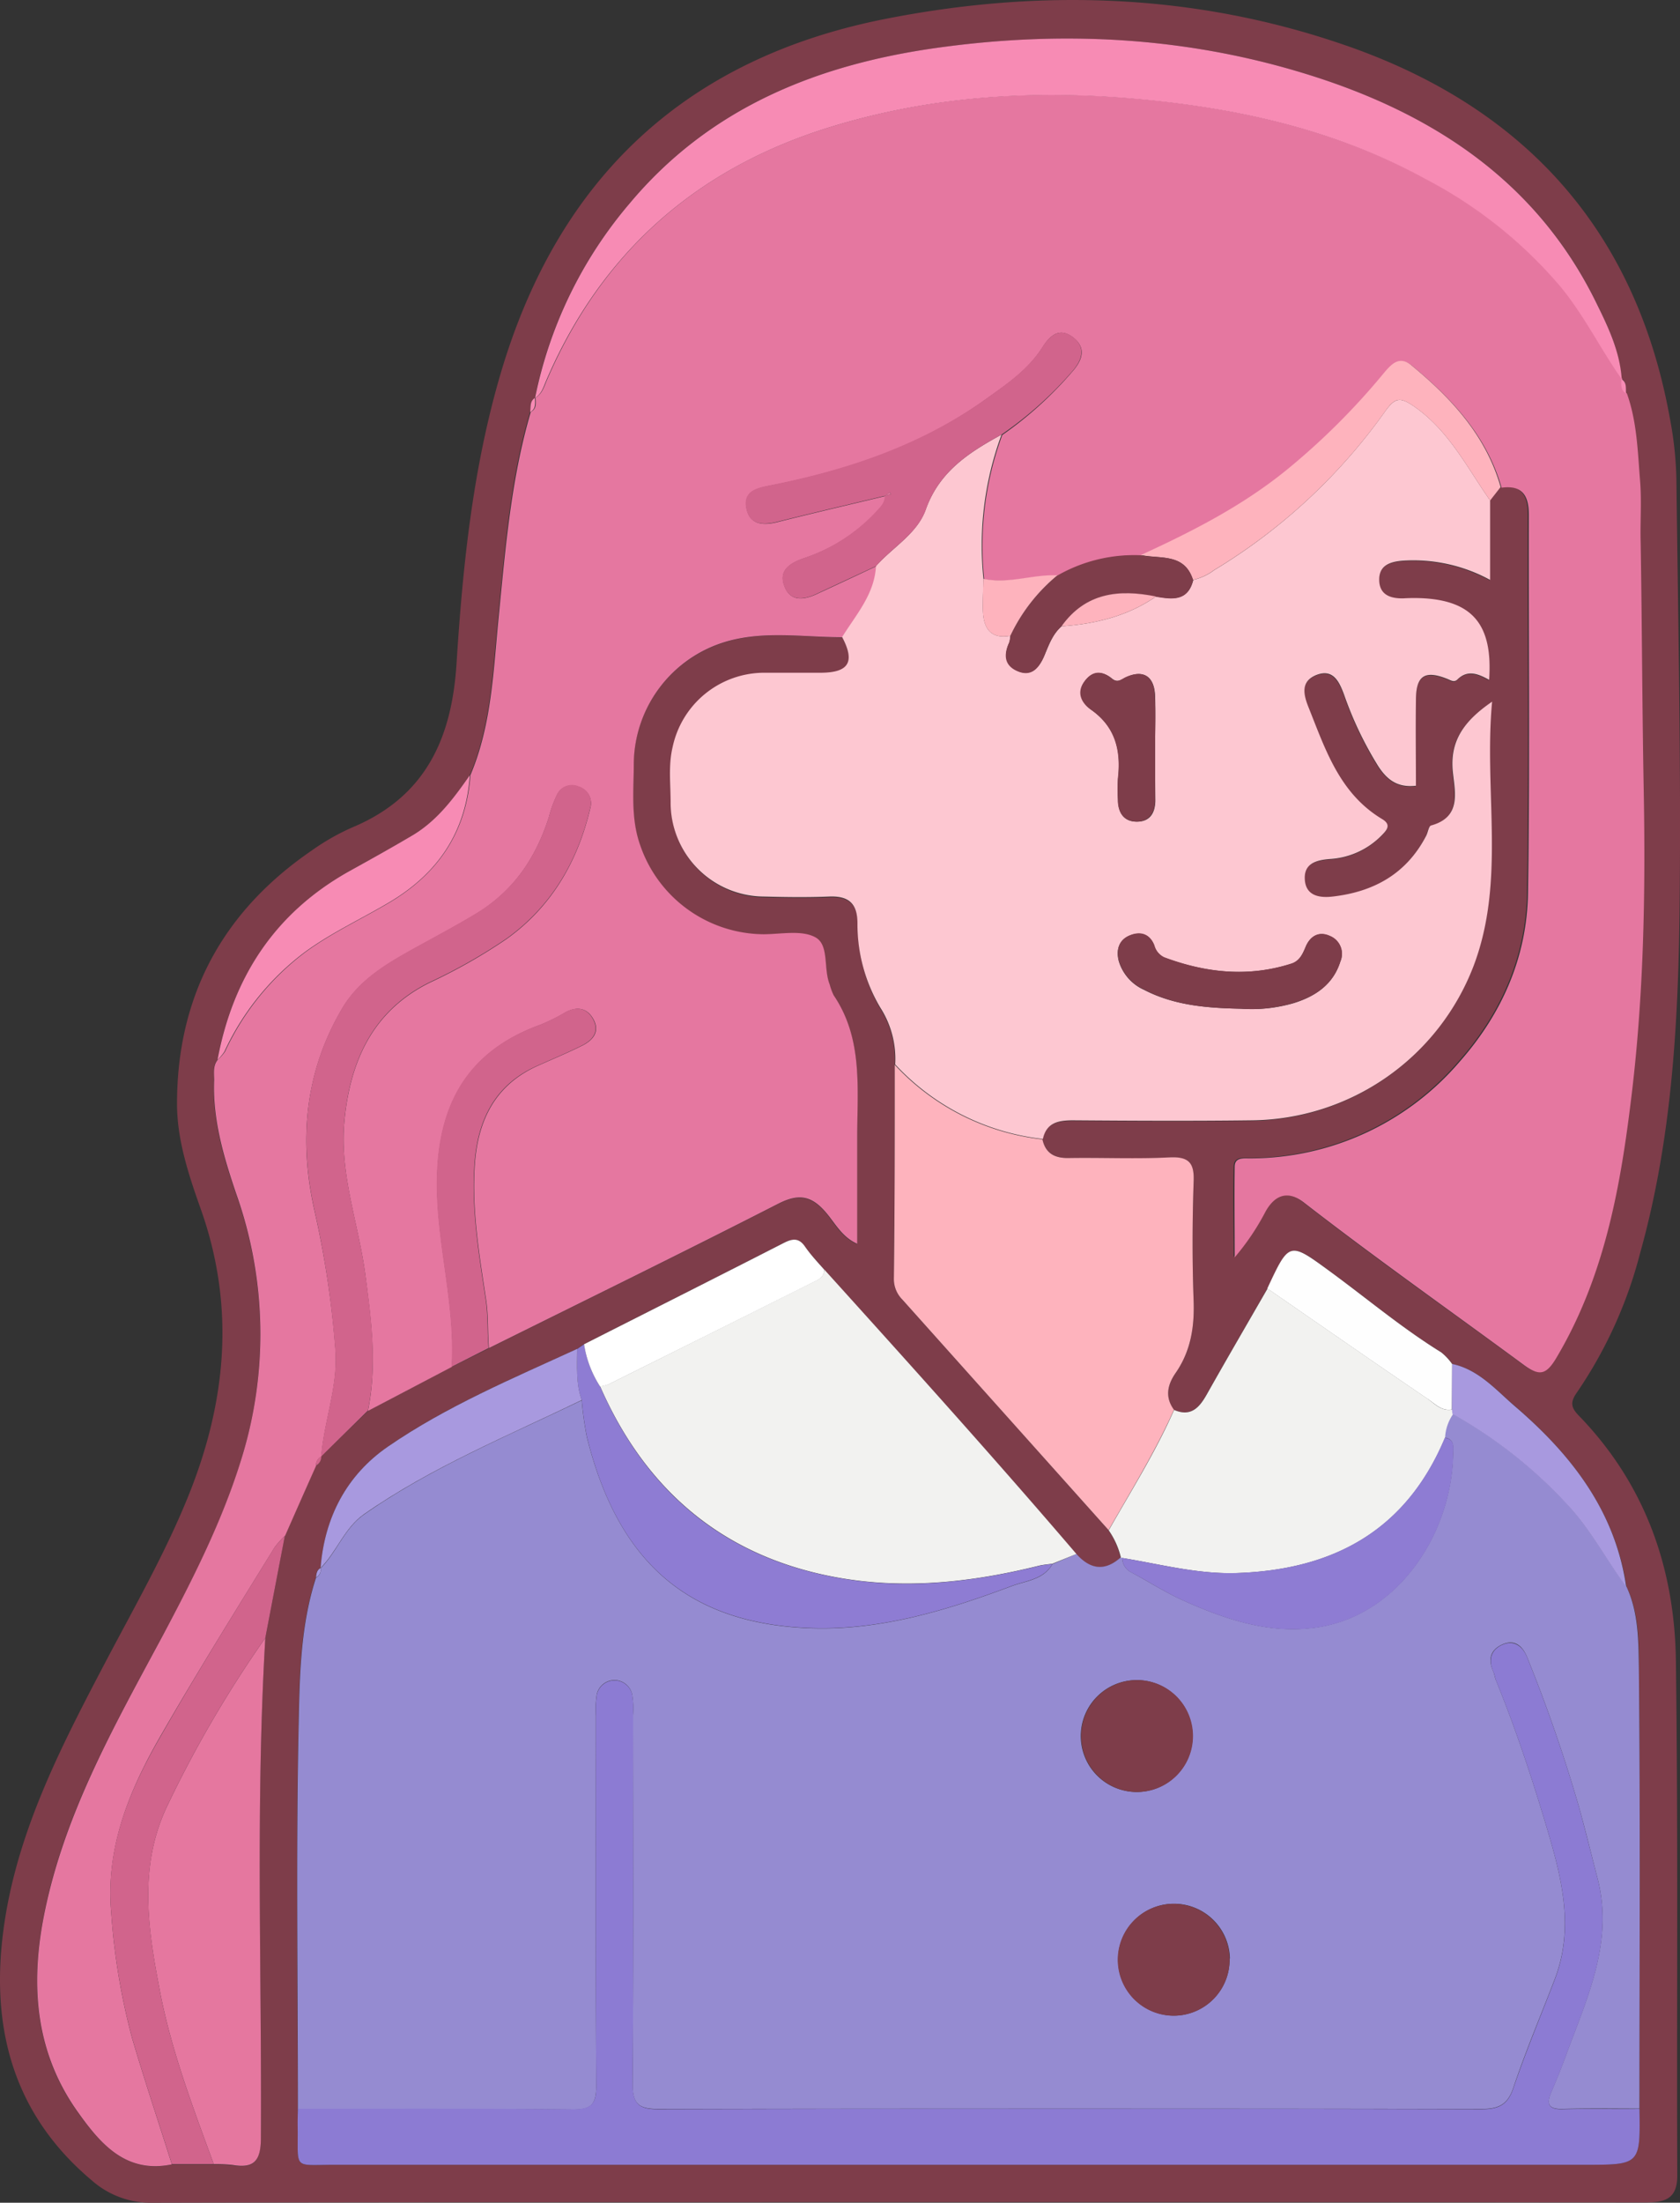 <svg xmlns="http://www.w3.org/2000/svg" viewBox="0 0 270.38 354.37"><rect x="0" y="0" width="270.38" height="354.37" fill="#333333" stroke="none"/><defs><style>.cls-1{fill:#7e3d4a;}.cls-2{fill:#e577a0;}.cls-3{fill:#958bd1;}.cls-4{fill:#fdc7d1;}.cls-5{fill:#8c7bd3;}.cls-6{fill:#feb3bd;}.cls-7{fill:#f2f2f0;}.cls-8{fill:#f78bb4;}.cls-9{fill:#e5779f;}.cls-10{fill:#d1648c;}.cls-11{fill:#8e7cd3;}.cls-12{fill:#a899df;}.cls-13{fill:#fff;}.cls-14{fill:#fefefe;}</style></defs><title>Ресурс 37</title><g id="Слой_2" data-name="Слой 2"><g id="Слой_1-2" data-name="Слой 1"><path class="cls-1" d="M143.82,354.28c-39.75,0-79.49,0-119.23.09a14.3,14.3,0,0,1-9.85-3.62C2.91,340.8-1.17,327.84.28,312.88c1.62-16.68,9.2-31.23,16.82-45.73,4.59-8.72,9.49-17.28,13.2-26.45,6.06-15,7.57-30.12,2.19-45.68-2-5.64-4-11.42-4-17.45,0-17.39,7.41-31,21.74-40.78a36.36,36.36,0,0,1,6.5-3.69c11.78-4.94,16-14.33,16.75-26.43,1-15.68,2.61-31.33,7.08-46.53,9.25-31.45,29.76-50.77,62-57.11,24.81-4.88,49.55-4.11,73.57,4.12C245,17,263.25,36.73,268.75,67.3A58.38,58.38,0,0,1,269.8,77c.28,22.87.76,45.74.52,68.6-.2,18.85-1.23,37.69-6.36,56A71.08,71.08,0,0,1,253.8,224c-1.1,1.56-1,2.41.29,3.74,10.67,11,15.42,24.49,15.63,39.43.37,27.61.12,55.24.22,82.86,0,4-2.31,4.3-5.4,4.3Q204.18,354.25,143.82,354.28Zm89.9-134.85a9.38,9.38,0,0,0-1.74-1.86c-6.34-3.91-12-8.7-18-13.09-6.45-4.74-6.44-4.75-10,2.81-3.26,5.67-6.55,11.31-9.76,17-1.21,2.15-2.56,3.69-5.28,2.53-1.49-2-1.05-4,.24-5.88,2.46-3.54,3.07-7.42,2.92-11.67-.23-6.34-.21-12.7,0-19.05.11-3-.64-4.18-3.86-4-5.34.27-10.71,0-16.06.1-2.29,0-3.89-.66-4.41-3,.58-2.65,2.47-3,4.83-3,9.62.06,19.24.11,28.87,0a38.65,38.65,0,0,0,35.6-24.79c5.27-13.75,1.68-28,3-42.57-4.51,3.09-6.84,6.26-6.32,11.31.32,3.2,1.44,7.26-3.5,8.61-.39.11-.5,1.1-.79,1.65-3.12,6.11-8.36,9-15,9.78-2.15.26-4.3-.08-4.53-2.68s1.71-3.17,4-3.35a12.71,12.71,0,0,0,8.35-3.76c.81-.83,1.71-1.72.12-2.67-6.84-4.13-9.14-11.24-11.88-18.07-.83-2-1.18-4.12,1.25-5.09,2.76-1.11,3.74,1.09,4.51,3.16a57.66,57.66,0,0,0,5.47,11.46c1.41,2.16,3.11,3.53,6.09,3.18,0-4.56-.05-9.17,0-13.77.05-3.93,1.41-4.86,5-3.44.61.24,1.13.64,1.67.12,1.67-1.65,3.39-.89,5.11.05.63-8.68-2.52-12.6-10.39-13.11a29.14,29.14,0,0,0-3.37,0c-2.15.1-3.89-.58-3.93-2.94s1.73-3,3.85-3.12a25.79,25.79,0,0,1,14,3.1V80.52l1.72-2.13c3.38-.45,4.39,1.32,4.39,4.4-.05,20.25.17,40.5-.13,60.74-.15,10.31-4.16,19.45-11,27.2a44.4,44.4,0,0,1-33.61,15.56c-1.06,0-2.56-.28-2.6,1.36-.1,4.85,0,9.71,0,14.56a39.16,39.16,0,0,0,5-7.43c1.54-2.69,3.63-3.34,6.18-1.36,11.53,9,23.47,17.35,35.22,26,2.51,1.85,3.63,1.85,5.31-.94,7.61-12.62,10.28-26.69,12-41,2.08-16.73,2.43-33.61,2.12-50.44-.25-13.23-.27-26.47-.49-39.7-.06-3.38.18-6.77-.1-10.12-.38-4.7-.5-9.46-2.12-14-.05-.84.18-1.76-.74-2.32l0,0c-.27-4.6-2.27-8.67-4.25-12.67C247.67,30.11,232.28,19.39,213.59,13,193,6,171.89,4.71,150.46,7.75c-19.23,2.73-36.37,9.68-49.17,25A69.32,69.32,0,0,0,86.08,64l0,0c-.88.55-.69,1.47-.78,2.3C82.14,77,81.26,88.13,80.17,99.2c-.86,8.62-1.1,17.34-4.55,25.5-2.57,3.69-5.24,7.31-9.21,9.66-3.32,2-6.7,3.85-10.08,5.72-12,6.69-18.84,17.06-21.35,30.43-.78,1-.53,2.15-.57,3.25-.25,6.35,1.52,12.35,3.54,18.24A67.6,67.6,0,0,1,38.76,235c-3.08,9.94-7.77,19.15-12.67,28.29-7.78,14.49-16,28.83-19.12,45.28-2.14,11.2-1.21,21.92,5.66,31.42,3.61,5,7.7,9.75,15,8.23h6.76a24.58,24.58,0,0,1,3,.13c3.53.58,4.57-.69,4.59-4.39.15-26.79-.87-53.6.71-80.39q1.56-8.22,3.14-16.45l5-11.29a1.63,1.63,0,0,0,.81-1.48l0,0L59.21,227l13.45-7.07,6-3c15.53-7.72,31.11-15.33,46.55-23.22,3.32-1.7,5.39-1.31,7.72,1.44,1.41,1.68,2.48,3.88,5,5,0-6,0-11.59,0-17.2,0-7.8,1-15.76-3.79-22.78a9.55,9.55,0,0,1-.64-1.75c-1-2.52-.11-6.34-2.27-7.56s-5.57-.47-8.43-.51a21.17,21.17,0,0,1-19.83-14.42c-1.5-4.28-1-8.65-1-13a20.66,20.66,0,0,1,13.94-19.36c6.44-2.25,13.08-1.06,19.66-1,2.11,4,1.11,5.72-3.41,5.78-3,0-6,0-9,0a15.09,15.09,0,0,0-14.85,11.92c-.72,3-.37,6-.33,9a15.11,15.11,0,0,0,15,15.09c3.5.07,7,.12,10.5,0,3.15-.13,4.53,1.08,4.57,4.34a26.26,26.26,0,0,0,3.65,13.59A15.26,15.26,0,0,1,144,171.3c0,11.5-.06,23-.14,34.48a4.67,4.67,0,0,0,1.36,3.32q16.63,18.53,33.2,37.1a12.9,12.9,0,0,1,1.92,4.38c-2.57,2.3-4.92,1.92-7.12-.55-13.23-15.51-26.89-30.64-40.58-45.76-1-1.22-2.17-2.38-3.08-3.69-1-1.47-2-1.34-3.43-.62-10.7,5.47-21.43,10.87-32.15,16.3l-1.1.75c-10.4,4.76-21,9.21-30.45,15.72-6.64,4.58-10.2,11.37-10.84,19.53h0c-.66.31-.71.92-.76,1.53-2.52,7.75-2.63,15.87-2.8,23.81-.43,20.55-.13,41.11-.12,61.67,0,1,0,2,0,3,.08,6.88-.83,6,5.92,6q100.57,0,201.14,0c9,0,9,0,8.89-9,0-23.62.15-47.24-.09-70.86,0-4.36,0-9-2-13.13-1.84-12.29-9-21.36-18-29.11C240.7,223.57,238,220.33,233.72,219.43Z"/><path class="cls-2" d="M50.89,235.77q-2.52,5.65-5,11.29a13.7,13.7,0,0,0-1.7,1.89C38,259,31.75,269,25.86,279.24c-5.08,8.81-8.92,18.1-7.95,28.63A105.8,105.8,0,0,0,21.29,328c2,6.77,4.24,13.47,6.37,20.2-7.33,1.52-11.42-3.23-15-8.23-6.87-9.5-7.8-20.22-5.66-31.42,3.16-16.45,11.34-30.79,19.12-45.28C31,254.1,35.68,244.89,38.76,235A67.6,67.6,0,0,0,38,192c-2-5.89-3.79-11.89-3.54-18.24,0-1.1-.21-2.27.57-3.25a6.86,6.86,0,0,0,1.19-1.35,42.14,42.14,0,0,1,12.71-15.82c4.32-3.22,9.19-5.43,13.78-8.16,7.83-4.66,12.33-11.32,13-20.48,3.45-8.16,3.69-16.88,4.55-25.5,1.09-11.07,2-22.18,5.16-32.92,1-.53.79-1.44.78-2.3l0,0c1.06-.63,1.36-1.77,1.79-2.77,8.78-20.49,24-34,45.1-40.61,16-5.05,32.53-6.23,49.36-4.76,16.57,1.44,32.42,5,47.08,12.94a72.2,72.2,0,0,1,21.72,17.33c3.84,4.66,6.42,10,9.84,14.86l0,0c0,.86-.17,1.76.74,2.32,1.62,4.52,1.74,9.28,2.12,14,.28,3.35,0,6.74.1,10.12.22,13.23.24,26.47.49,39.7.31,16.83,0,33.71-2.12,50.44-1.76,14.26-4.43,28.33-12,41-1.68,2.79-2.8,2.79-5.31.94-11.75-8.66-23.69-17.05-35.22-26-2.55-2-4.64-1.33-6.18,1.36a39.16,39.16,0,0,1-5,7.43c0-4.85-.07-9.71,0-14.56,0-1.64,1.54-1.33,2.6-1.36a44.4,44.4,0,0,0,33.61-15.56c6.84-7.75,10.85-16.89,11-27.2.3-20.24.08-40.49.13-60.74,0-3.08-1-4.85-4.39-4.4-2.37-8.28-7.9-14.25-14.31-19.54-2-1.63-3.21-.34-4.57,1.3a112.29,112.29,0,0,1-15.57,15.49c-7.12,5.79-15.19,9.9-23.45,13.69a24.85,24.85,0,0,0-13.46,3.23c-4-.19-7.89,1.39-11.91.55a51.55,51.55,0,0,1,2.91-23.19,60.21,60.21,0,0,0,11.26-10.18c1.45-1.64,2.48-3.72.15-5.52s-3.86-.09-4.93,1.59c-2.27,3.59-5.67,5.9-9,8.27-10.47,7.56-22.42,11.55-34.95,14-2.14.42-4.19,1-3.68,3.64s2.68,2.79,5,2.2c5.76-1.45,11.54-2.79,17.32-4.18h0c0,1.12-.71,1.78-1.38,2.52a28,28,0,0,1-11.76,7.51c-1.9.67-4,1.75-3.15,4.25.86,2.66,3,2.52,5.19,1.52,3.23-1.49,6.45-3,9.68-4.52-.24,4.56-3.21,7.82-5.45,11.43-6.58,0-13.22-1.21-19.66,1a20.66,20.66,0,0,0-13.94,19.36c0,4.33-.5,8.7,1,13a21.17,21.17,0,0,0,19.83,14.42c2.86,0,6.22-.73,8.43.51s1.24,5,2.27,7.56a9.55,9.55,0,0,0,.64,1.75c4.75,7,3.79,15,3.79,22.78,0,5.61,0,11.23,0,17.2-2.48-1.11-3.55-3.31-5-5-2.33-2.75-4.4-3.14-7.72-1.44-15.44,7.89-31,15.5-46.55,23.22-.22-2.59-.06-5.18-.46-7.81-1.09-7.23-2.33-14.49-1.8-21.87.52-7.06,3.32-12.7,10.12-15.74,2.39-1.07,4.81-2.07,7.15-3.24,1.71-.85,2.9-2.23,1.82-4.22-1-1.84-2.61-2.14-4.48-1.15a30.7,30.7,0,0,1-4,2c-11.76,4.23-16.53,12.84-16.69,25-.13,10.13,3,19.93,2.37,30.06L59.21,227c1.51-7.32.54-14.6-.41-21.88-1.08-8.22-4.17-16.19-3.38-24.65.9-9.7,4.55-17.85,13.78-22.4a87.42,87.42,0,0,0,12.32-7c7.3-5.22,11.53-12.58,13.53-21.24a2.76,2.76,0,0,0-1.93-3.25,2.64,2.64,0,0,0-3.5,1.36,18.44,18.44,0,0,0-1.27,3.5c-2.11,6.63-5.74,12-11.88,15.67-3.32,2-6.73,3.79-10.1,5.66-4.36,2.43-8.65,5-11.3,9.49-6,10.19-7,21.09-4.48,32.42A152,152,0,0,1,54,217.4c.37,5.85-1.85,11.25-2.29,16.93l0,0A1.47,1.47,0,0,0,50.89,235.77Z"/><path class="cls-3" d="M173.24,250c2.2,2.47,4.55,2.85,7.12.55l.25.06a2.62,2.62,0,0,0,1.53,2.38c2.74,1.47,5.38,3.17,8.21,4.45,7,3.14,14.26,5.59,22,4.3,13-2.17,21.3-15.33,21.51-27.85,0-1.08.28-2.37-1.36-2.62a7.34,7.34,0,0,1,1.29-3.81,74.56,74.56,0,0,1,18.75,14.87c3.58,3.94,6.05,8.67,9.22,12.91,1.95,4.17,1.94,8.77,2,13.13.24,23.62.1,47.24.09,70.86-4.12,0-8.24-.07-12.36.05-2.17.06-2.68-.71-1.86-2.63s1.63-3.91,2.36-5.9c3.36-9.19,7.75-18.21,5.14-28.48-1-3.85-1.93-7.71-3-11.54a247.13,247.13,0,0,0-8.3-24c-.72-1.86-2-3.06-4-2.19s-2.36,2.44-1.5,4.37c.2.46.25,1,.44,1.43,3.2,7.85,5.85,15.88,8.26,24,2.36,7.95,4.33,15.89,1.18,24.09-2.23,5.81-4.68,11.55-6.65,17.44-.95,2.86-2.52,3.42-5.24,3.42q-66.14-.1-132.29,0c-3.27,0-4.25-.8-4.22-4.15.16-19.74.08-39.48.07-59.22a13.32,13.32,0,0,0-.15-3.35,2.91,2.91,0,0,0-5.68,0A15.5,15.5,0,0,0,95.9,276c0,19.86-.06,39.73.06,59.59,0,3-.84,3.82-3.8,3.79-14.74-.14-29.48-.07-44.22-.08,0-20.56-.31-41.12.12-61.67.17-7.94.28-16.06,2.8-23.81a1.48,1.48,0,0,0,.76-1.53h0c2.62-2.65,3.82-6.45,7-8.66,10.9-7.61,23.15-12.63,35-18.35a54.71,54.71,0,0,0,.82,5.88c5,20.11,16.31,30.28,36.55,30.8,11,.28,21.56-2.94,31.82-6.78,2.31-.87,5.13-1,6.58-3.56ZM183,270.29a9,9,0,1,0,8.94,9.13A9,9,0,0,0,183,270.29Zm14.94,44.8a9,9,0,1,0-8.9,9.18A9,9,0,0,0,197.89,315.09Z"/><path class="cls-4" d="M135.53,102.49c2.24-3.61,5.21-6.87,5.45-11.43,2.67-3,6.62-5.21,8-9.07,2.19-6.16,7-9.22,12.21-12.07a51.55,51.55,0,0,0-2.91,23.19c0,1.75-.16,3.5-.08,5.24.12,2.76,1.26,4.51,4.42,3.93a4.29,4.29,0,0,1-.19,1.09c-.92,2-.63,3.77,1.47,4.62s3.39-.64,4.18-2.51c.71-1.69,1.32-3.45,2.76-4.72,5.46-.39,10.64-1.62,15.21-4.8,2.58.44,5.14.81,6-2.67a8.86,8.86,0,0,0,3.35-1.56A92.13,92.13,0,0,0,223.05,66c1.48-2,2.31-2.13,4.4-.71,5.69,3.88,8.61,9.86,12.37,15.22V93.3a25.79,25.79,0,0,0-14-3.1c-2.12.15-3.89.76-3.85,3.12s1.78,3,3.93,2.94a29.14,29.14,0,0,1,3.37,0c7.87.51,11,4.43,10.39,13.11-1.72-.94-3.44-1.7-5.11-.05-.54.52-1.06.12-1.67-.12-3.6-1.42-5-.49-5,3.44-.06,4.6,0,9.21,0,13.77-3,.35-4.68-1-6.09-3.18a57.66,57.66,0,0,1-5.47-11.46c-.77-2.07-1.75-4.27-4.51-3.16-2.43,1-2.08,3-1.25,5.09,2.74,6.83,5,13.94,11.88,18.07,1.59.95.69,1.84-.12,2.67A12.71,12.71,0,0,1,214,138.2c-2.26.18-4.19.76-4,3.35s2.38,2.94,4.53,2.68c6.6-.77,11.84-3.67,15-9.78.29-.55.4-1.54.79-1.65,4.94-1.35,3.82-5.41,3.5-8.61-.52-5,1.81-8.22,6.32-11.31-1.35,14.53,2.24,28.82-3,42.57a38.65,38.65,0,0,1-35.6,24.79c-9.63.12-19.25.07-28.87,0-2.36,0-4.25.37-4.83,3a38.19,38.19,0,0,1-23.77-12,15.26,15.26,0,0,0-2.39-9.13A26.26,26.26,0,0,1,138,148.58c0-3.26-1.42-4.47-4.57-4.34-3.49.14-7,.09-10.5,0a15.11,15.11,0,0,1-15-15.09c0-3-.39-6,.33-9a15.09,15.09,0,0,1,14.85-11.92c3,0,6,0,9,0C136.64,108.21,137.64,106.47,135.53,102.49Zm64.18,59.79a24.17,24.17,0,0,0,8.51-.9c3.48-1.08,6.34-3,7.49-6.68a3.1,3.1,0,0,0-1.66-4.09c-1.85-.86-3.23.07-3.92,1.72-.51,1.23-1,2.31-2.31,2.72-6.94,2.2-13.74,1.46-20.44-1a2.94,2.94,0,0,1-1.61-1.93c-.73-1.9-2.3-2.29-4-1.59s-2.18,2.32-1.72,4.08a7.38,7.38,0,0,0,4.06,4.63C189,161.78,194.34,162.17,199.71,162.28ZM185.9,120.51c0-2.86.1-5.72,0-8.58-.13-3.13-1.86-4.24-4.63-3-.8.36-1.35,1-2.28.26-1.63-1.35-3.25-1.24-4.48.52s-.31,3.46,1.16,4.51c3.93,2.79,4.79,6.62,4.27,11.08a31.38,31.38,0,0,0,0,3.36c0,2,.84,3.51,3,3.53s3-1.44,3-3.47C185.91,126,185.9,123.24,185.9,120.51Z"/><path class="cls-5" d="M47.94,339.26c14.74,0,29.48-.06,44.22.08,3,0,3.82-.82,3.8-3.79-.12-19.86-.06-39.73-.06-59.59a15.5,15.5,0,0,1,.16-3.35,2.91,2.91,0,0,1,5.68,0,13.32,13.32,0,0,1,.15,3.35c0,19.74.09,39.48-.07,59.22,0,3.35,1,4.16,4.22,4.15q66.15-.17,132.29,0c2.72,0,4.29-.56,5.24-3.42,2-5.89,4.42-11.63,6.65-17.44,3.15-8.2,1.18-16.14-1.18-24.09-2.41-8.12-5.06-16.15-8.26-24-.19-.46-.24-1-.44-1.43-.86-1.93-.4-3.56,1.5-4.37s3.3.33,4,2.19a247.13,247.13,0,0,1,8.3,24c1.05,3.83,2,7.69,3,11.54,2.61,10.27-1.78,19.29-5.14,28.48-.73,2-1.54,4-2.36,5.9s-.31,2.69,1.86,2.63c4.12-.12,8.24,0,12.36-.05.13,9,.13,9-8.89,9q-100.58,0-201.14,0c-6.75,0-5.84.88-5.92-6C47.89,341.26,47.92,340.26,47.94,339.26Z"/><path class="cls-6" d="M144,171.3a38.19,38.19,0,0,0,23.77,12c.52,2.38,2.12,3.07,4.41,3,5.35-.08,10.72.17,16.06-.1,3.22-.16,4,1,3.86,4-.21,6.35-.23,12.71,0,19.05.15,4.25-.46,8.13-2.92,11.67-1.29,1.87-1.73,3.86-.24,5.88-3,6.75-6.9,13-10.52,19.37q-16.59-18.55-33.2-37.1a4.67,4.67,0,0,1-1.36-3.32C144,194.29,144,182.8,144,171.3Z"/><path class="cls-7" d="M173.24,250l-3.85,1.56c-.73.11-1.48.16-2.19.33-10.86,2.7-21.85,3.89-32.9,1.81-18-3.38-30.42-14-37.72-30.67a6.92,6.92,0,0,0,1.44-.37q16.38-8.16,32.76-16.35c.88-.44,1.87-.82,1.88-2.07C146.35,219.39,160,234.52,173.24,250Z"/><path class="cls-7" d="M178.44,246.2c3.62-6.39,7.55-12.62,10.52-19.37,2.72,1.16,4.07-.38,5.28-2.53,3.21-5.7,6.5-11.34,9.76-17,8.56,5.91,17.11,11.85,25.71,17.7,1.17.8,2.24,2.09,4,1.76l.15.74a7.34,7.34,0,0,0-1.29,3.81c-6.21,14.87-17.9,21.24-33.48,21.76-6.3.21-12.32-1.42-18.44-2.42l-.25-.06A12.9,12.9,0,0,0,178.44,246.2Z"/><path class="cls-8" d="M261,61c-3.42-4.85-6-10.2-9.84-14.86a72.2,72.2,0,0,0-21.72-17.33c-14.66-8-30.51-11.5-47.08-12.94C165.5,14.41,149,15.59,133,20.64c-21.06,6.64-36.32,20.12-45.1,40.61-.43,1-.73,2.14-1.79,2.77a69.32,69.32,0,0,1,15.21-31.28c12.8-15.31,29.94-22.26,49.17-25C171.89,4.71,193,6,213.59,13c18.69,6.39,34.08,17.11,43.13,35.34C258.7,52.34,260.7,56.41,261,61Z"/><path class="cls-9" d="M42.7,263.51c-1.58,26.79-.56,53.6-.71,80.39,0,3.7-1.06,5-4.59,4.39a24.58,24.58,0,0,0-3-.13c-3.33-9.09-6.79-18.16-8.64-27.7-1.91-9.91-3.5-19.87,1-29.6A186.7,186.7,0,0,1,42.7,263.51Z"/><path class="cls-10" d="M51.68,234.33c.44-5.68,2.66-11.08,2.29-16.93a152,152,0,0,0-3.38-22.79c-2.5-11.33-1.52-22.23,4.48-32.42,2.65-4.5,6.94-7.06,11.3-9.49,3.37-1.87,6.78-3.67,10.1-5.66,6.14-3.68,9.77-9,11.88-15.67a18.44,18.44,0,0,1,1.27-3.5,2.64,2.64,0,0,1,3.5-1.36,2.76,2.76,0,0,1,1.93,3.25c-2,8.66-6.23,16-13.53,21.24a87.42,87.42,0,0,1-12.32,7c-9.23,4.55-12.88,12.7-13.78,22.4-.79,8.46,2.3,16.43,3.38,24.65,1,7.28,1.92,14.56.41,21.88Z"/><path class="cls-11" d="M96.58,223.06c7.3,16.71,19.68,27.29,37.72,30.67,11,2.08,22,.89,32.9-1.81.71-.17,1.46-.22,2.19-.33-1.45,2.54-4.27,2.69-6.58,3.56C152.55,259,142,262.21,131,261.93c-20.24-.52-31.59-10.69-36.55-30.8a54.71,54.71,0,0,1-.82-5.88c-1-2.68-.7-5.47-.72-8.24l1.1-.75A17.39,17.39,0,0,0,96.58,223.06Z"/><path class="cls-10" d="M42.7,263.51a186.7,186.7,0,0,0-15.94,27.35c-4.48,9.73-2.89,19.69-1,29.6,1.85,9.54,5.31,18.61,8.64,27.7H27.66c-2.13-6.73-4.38-13.43-6.37-20.2a105.8,105.8,0,0,1-3.38-20.1c-1-10.53,2.87-19.82,8-28.63C31.75,269,38,259,44.14,249a13.7,13.7,0,0,1,1.7-1.89Q44.27,255.28,42.7,263.51Z"/><path class="cls-10" d="M72.66,219.9c.64-10.13-2.5-19.93-2.37-30.06.16-12.19,4.93-20.8,16.69-25a30.7,30.7,0,0,0,4-2c1.87-1,3.49-.69,4.48,1.15,1.08,2-.11,3.37-1.82,4.22-2.34,1.17-4.76,2.17-7.15,3.24-6.8,3-9.6,8.68-10.12,15.74-.53,7.38.71,14.64,1.8,21.87.4,2.63.24,5.22.46,7.81Z"/><path class="cls-6" d="M239.82,80.52c-3.76-5.36-6.68-11.34-12.37-15.22-2.09-1.42-2.92-1.33-4.4.71a92.13,92.13,0,0,1-27.68,25.72A8.86,8.86,0,0,1,192,93.29c-1.37-4.34-5.27-3.33-8.38-4,8.26-3.79,16.33-7.9,23.45-13.69a112.29,112.29,0,0,0,15.57-15.49c1.36-1.64,2.6-2.93,4.57-1.3,6.41,5.29,11.94,11.26,14.31,19.54Z"/><path class="cls-12" d="M92.9,217c0,2.77-.24,5.56.72,8.24C81.74,231,69.49,236,58.59,243.6c-3.16,2.21-4.36,6-7,8.66.64-8.16,4.2-14.95,10.84-19.53C71.89,226.22,82.5,221.77,92.9,217Z"/><path class="cls-13" d="M96.58,223.06a17.39,17.39,0,0,1-2.58-6.8c10.72-5.43,21.45-10.83,32.15-16.3,1.42-.72,2.43-.85,3.43.62.91,1.31,2,2.47,3.08,3.69,0,1.25-1,1.63-1.88,2.07Q114.4,214.53,98,222.69A6.92,6.92,0,0,1,96.58,223.06Z"/><path class="cls-8" d="M75.62,124.7c-.63,9.16-5.13,15.82-13,20.48-4.59,2.73-9.46,4.94-13.78,8.16a42.14,42.14,0,0,0-12.71,15.82A6.86,6.86,0,0,1,35,170.51c2.51-13.37,9.3-23.74,21.35-30.43,3.38-1.87,6.76-3.75,10.08-5.72C70.38,132,73.05,128.39,75.62,124.7Z"/><path class="cls-14" d="M233.67,226.75c-1.72.33-2.79-1-4-1.76-8.6-5.85-17.15-11.79-25.71-17.7,3.53-7.56,3.52-7.55,10-2.81,6,4.39,11.67,9.18,18,13.09a9.38,9.38,0,0,1,1.74,1.86C233.7,221.87,233.69,224.31,233.67,226.75Z"/><path class="cls-12" d="M233.67,226.75c0-2.44,0-4.88.05-7.32,4.23.9,7,4.14,10,6.73,9.06,7.75,16.21,16.82,18,29.11-3.16-4.24-5.63-9-9.21-12.91a74.56,74.56,0,0,0-18.75-14.87Z"/><path class="cls-8" d="M86.11,64c0,.86.19,1.77-.78,2.3C85.42,65.45,85.23,64.53,86.11,64Z"/><path class="cls-8" d="M261.69,63.3c-.91-.56-.78-1.46-.74-2.32C261.87,61.54,261.64,62.46,261.69,63.3Z"/><path class="cls-10" d="M50.89,235.77a1.47,1.47,0,0,1,.81-1.48A1.63,1.63,0,0,1,50.89,235.77Z"/><path class="cls-12" d="M51.62,252.25a1.48,1.48,0,0,1-.76,1.53C50.91,253.17,51,252.56,51.62,252.25Z"/><path class="cls-10" d="M161.18,69.92C156,72.77,151.16,75.83,149,82c-1.37,3.86-5.32,6-8,9.07-3.23,1.51-6.45,3-9.68,4.52-2.17,1-4.33,1.14-5.19-1.52-.81-2.5,1.25-3.58,3.15-4.25A28,28,0,0,0,141,82.3c.67-.74,1.42-1.4,1.38-2.52l1-.28-.18-.28-.79.55c-5.78,1.39-11.56,2.73-17.32,4.18-2.34.59-4.49.49-5-2.2s1.54-3.22,3.68-3.64c12.53-2.48,24.48-6.47,35-14,3.3-2.37,6.7-4.68,9-8.27,1.07-1.68,2.68-3.33,4.93-1.59s1.3,3.88-.15,5.52A60.21,60.21,0,0,1,161.18,69.92Z"/><path class="cls-1" d="M183.64,89.33c3.11.63,7-.38,8.38,4-.84,3.48-3.4,3.11-6,2.67-6-1.21-11.34-.62-15.21,4.8-1.44,1.27-2.05,3-2.76,4.72-.79,1.87-1.95,3.4-4.18,2.51s-2.39-2.62-1.47-4.62a4.29,4.29,0,0,0,.19-1.09,28.19,28.19,0,0,1,7.57-9.72A24.85,24.85,0,0,1,183.64,89.33Z"/><path class="cls-6" d="M170.18,92.56a28.19,28.19,0,0,0-7.57,9.72c-3.16.58-4.3-1.17-4.42-3.93-.08-1.74.05-3.49.08-5.24C162.29,94,166.2,92.37,170.18,92.56Z"/><path class="cls-11" d="M180.61,250.64c6.12,1,12.14,2.63,18.44,2.42,15.58-.52,27.27-6.89,33.48-21.76,1.64.25,1.38,1.54,1.36,2.62-.21,12.52-8.5,25.68-21.51,27.85-7.77,1.29-15-1.16-22-4.3-2.83-1.28-5.47-3-8.21-4.45A2.62,2.62,0,0,1,180.61,250.64Z"/><path class="cls-1" d="M183,270.29a9,9,0,1,1-9,9A9,9,0,0,1,183,270.29Z"/><path class="cls-1" d="M197.89,315.09a9,9,0,1,1-9.27-8.8A9,9,0,0,1,197.89,315.09Z"/><path class="cls-1" d="M199.71,162.28c-5.37-.11-10.69-.5-15.58-3.08a7.38,7.38,0,0,1-4.06-4.63c-.46-1.76,0-3.35,1.72-4.08s3.25-.31,4,1.59a2.94,2.94,0,0,0,1.61,1.93c6.7,2.5,13.5,3.24,20.44,1,1.28-.41,1.8-1.49,2.31-2.72.69-1.65,2.07-2.58,3.92-1.72a3.1,3.1,0,0,1,1.66,4.09c-1.15,3.7-4,5.6-7.49,6.68A24.17,24.17,0,0,1,199.71,162.28Z"/><path class="cls-1" d="M185.9,120.51c0,2.73,0,5.47,0,8.2,0,2-.93,3.49-3,3.47s-3-1.53-3-3.53a31.38,31.38,0,0,1,0-3.36c.52-4.46-.34-8.29-4.27-11.08-1.47-1-2.47-2.65-1.16-4.51s2.85-1.87,4.48-.52c.93.76,1.48.1,2.28-.26,2.77-1.23,4.5-.12,4.63,3C186,114.79,185.9,117.65,185.9,120.51Z"/><path class="cls-6" d="M170.83,100.76c3.87-5.42,9.25-6,15.21-4.8C181.47,99.14,176.29,100.37,170.83,100.76Z"/><path class="cls-2" d="M142.4,79.77l.79-.55.18.28-1,.28Z"/></g></g></svg>